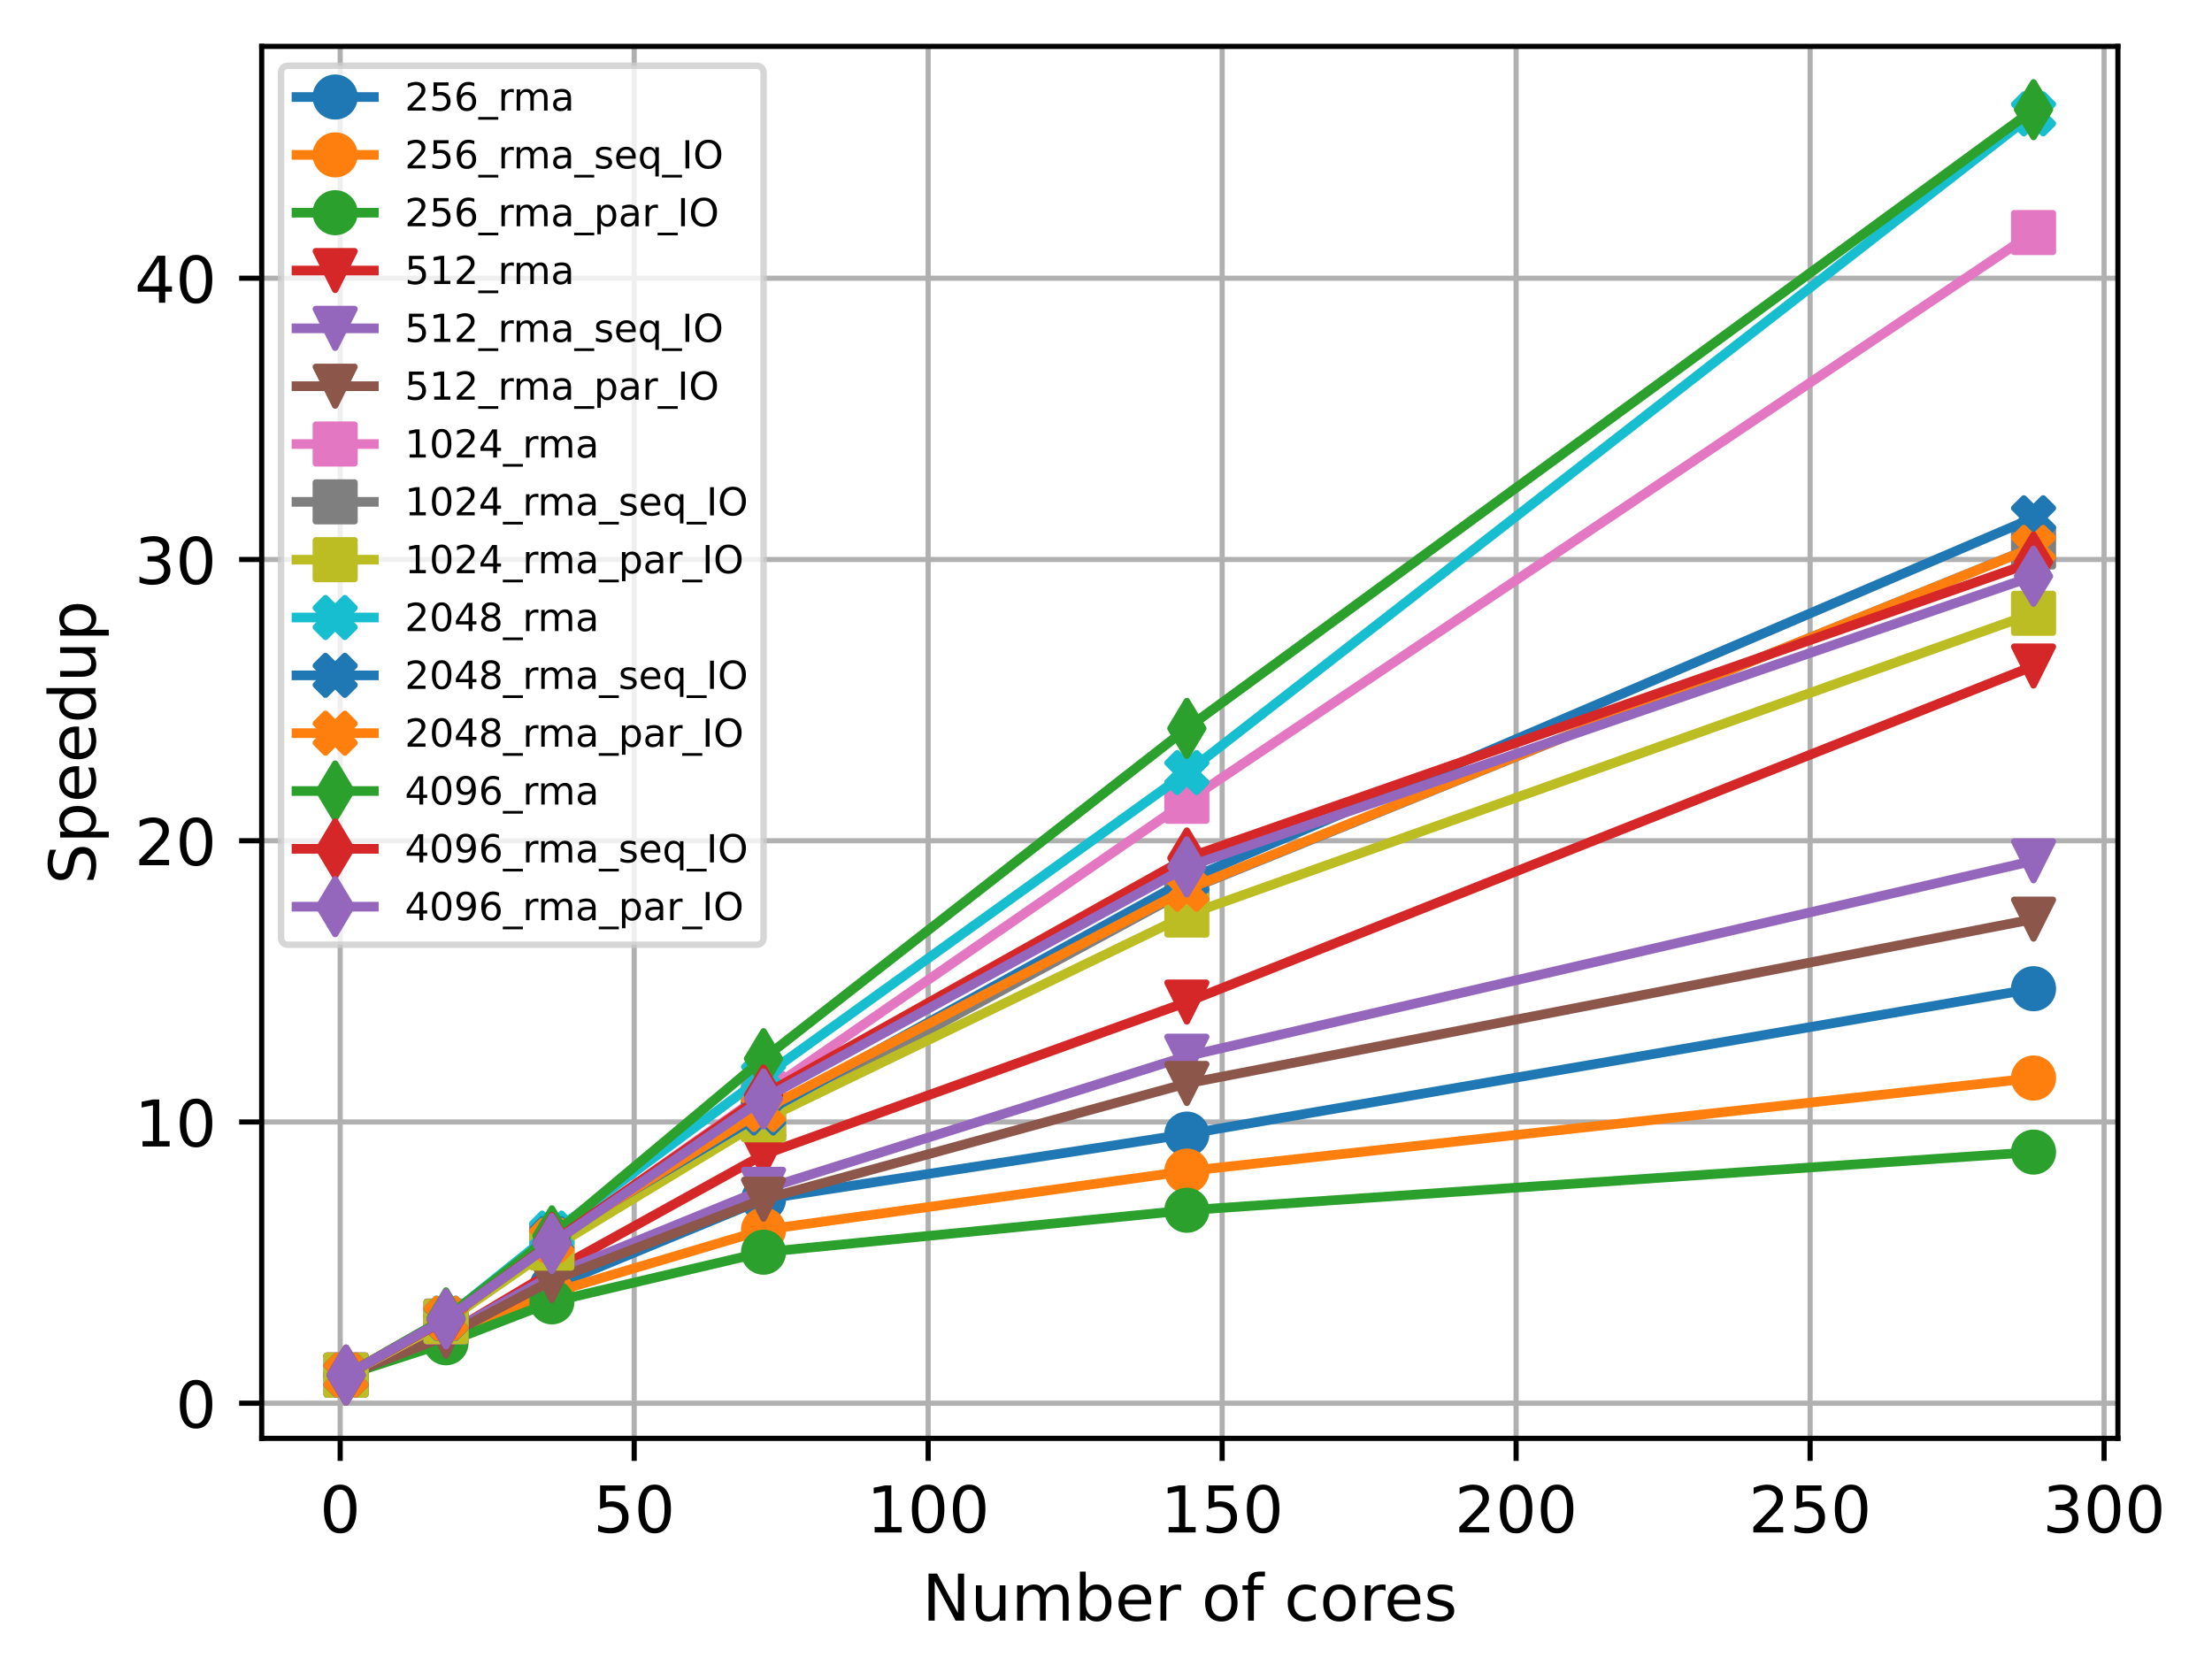<?xml version="1.0" encoding="utf-8" standalone="no"?>
<!DOCTYPE svg PUBLIC "-//W3C//DTD SVG 1.1//EN"
  "http://www.w3.org/Graphics/SVG/1.1/DTD/svg11.dtd">
<!-- Created with matplotlib (https://matplotlib.org/) -->
<svg height="260.756pt" version="1.1" viewBox="0 0 343.203 260.756" width="343.203pt" xmlns="http://www.w3.org/2000/svg" xmlns:xlink="http://www.w3.org/1999/xlink">
 <defs>
  <style type="text/css">
*{stroke-linecap:butt;stroke-linejoin:round;}
  </style>
 </defs>
 <g id="figure_1">
  <g id="patch_1">
   <path d="M 0 260.756 
L 343.203 260.756 
L 343.203 0 
L 0 0 
z
" style="fill:#ffffff;"/>
  </g>
  <g id="axes_1">
   <g id="patch_2">
    <path d="M 40.603 223.2 
L 328.603 223.2 
L 328.603 7.2 
L 40.603 7.2 
z
" style="fill:#ffffff;"/>
   </g>
   <g id="matplotlib.axis_1">
    <g id="xtick_1">
     <g id="line2d_1">
      <path clip-path="url(#pedeac652e5)" d="M 52.782 223.2 
L 52.782 7.2 
" style="fill:none;stroke:#b0b0b0;stroke-linecap:square;stroke-width:0.8;"/>
     </g>
     <g id="line2d_2">
      <defs>
       <path d="M 0 0 
L 0 3.5 
" id="m4b126f5158" style="stroke:#000000;stroke-width:0.8;"/>
      </defs>
      <g>
       <use style="stroke:#000000;stroke-width:0.8;" x="52.782" xlink:href="#m4b126f5158" y="223.2"/>
      </g>
     </g>
     <g id="text_1">
      <!-- 0 -->
      <defs>
       <path d="M 31.781 66.406 
Q 24.172 66.406 20.328 58.906 
Q 16.5 51.422 16.5 36.375 
Q 16.5 21.391 20.328 13.891 
Q 24.172 6.391 31.781 6.391 
Q 39.453 6.391 43.281 13.891 
Q 47.125 21.391 47.125 36.375 
Q 47.125 51.422 43.281 58.906 
Q 39.453 66.406 31.781 66.406 
z
M 31.781 74.219 
Q 44.047 74.219 50.516 64.516 
Q 56.984 54.828 56.984 36.375 
Q 56.984 17.969 50.516 8.266 
Q 44.047 -1.422 31.781 -1.422 
Q 19.531 -1.422 13.062 8.266 
Q 6.594 17.969 6.594 36.375 
Q 6.594 54.828 13.062 64.516 
Q 19.531 74.219 31.781 74.219 
z
" id="DejaVuSans-48"/>
      </defs>
      <g transform="translate(49.601 237.798)scale(0.1 -0.1)">
       <use xlink:href="#DejaVuSans-48"/>
      </g>
     </g>
    </g>
    <g id="xtick_2">
     <g id="line2d_3">
      <path clip-path="url(#pedeac652e5)" d="M 98.395 223.2 
L 98.395 7.2 
" style="fill:none;stroke:#b0b0b0;stroke-linecap:square;stroke-width:0.8;"/>
     </g>
     <g id="line2d_4">
      <g>
       <use style="stroke:#000000;stroke-width:0.8;" x="98.395" xlink:href="#m4b126f5158" y="223.2"/>
      </g>
     </g>
     <g id="text_2">
      <!-- 50 -->
      <defs>
       <path d="M 10.797 72.906 
L 49.516 72.906 
L 49.516 64.594 
L 19.828 64.594 
L 19.828 46.734 
Q 21.969 47.469 24.109 47.828 
Q 26.266 48.188 28.422 48.188 
Q 40.625 48.188 47.75 41.5 
Q 54.891 34.812 54.891 23.391 
Q 54.891 11.625 47.562 5.094 
Q 40.234 -1.422 26.906 -1.422 
Q 22.312 -1.422 17.547 -0.641 
Q 12.797 0.141 7.719 1.703 
L 7.719 11.625 
Q 12.109 9.234 16.797 8.062 
Q 21.484 6.891 26.703 6.891 
Q 35.156 6.891 40.078 11.328 
Q 45.016 15.766 45.016 23.391 
Q 45.016 31 40.078 35.438 
Q 35.156 39.891 26.703 39.891 
Q 22.75 39.891 18.812 39.016 
Q 14.891 38.141 10.797 36.281 
z
" id="DejaVuSans-53"/>
      </defs>
      <g transform="translate(92.032 237.798)scale(0.1 -0.1)">
       <use xlink:href="#DejaVuSans-53"/>
       <use x="63.623" xlink:href="#DejaVuSans-48"/>
      </g>
     </g>
    </g>
    <g id="xtick_3">
     <g id="line2d_5">
      <path clip-path="url(#pedeac652e5)" d="M 144.008 223.2 
L 144.008 7.2 
" style="fill:none;stroke:#b0b0b0;stroke-linecap:square;stroke-width:0.8;"/>
     </g>
     <g id="line2d_6">
      <g>
       <use style="stroke:#000000;stroke-width:0.8;" x="144.008" xlink:href="#m4b126f5158" y="223.2"/>
      </g>
     </g>
     <g id="text_3">
      <!-- 100 -->
      <defs>
       <path d="M 12.406 8.297 
L 28.516 8.297 
L 28.516 63.922 
L 10.984 60.406 
L 10.984 69.391 
L 28.422 72.906 
L 38.281 72.906 
L 38.281 8.297 
L 54.391 8.297 
L 54.391 0 
L 12.406 0 
z
" id="DejaVuSans-49"/>
      </defs>
      <g transform="translate(134.464 237.798)scale(0.1 -0.1)">
       <use xlink:href="#DejaVuSans-49"/>
       <use x="63.623" xlink:href="#DejaVuSans-48"/>
       <use x="127.246" xlink:href="#DejaVuSans-48"/>
      </g>
     </g>
    </g>
    <g id="xtick_4">
     <g id="line2d_7">
      <path clip-path="url(#pedeac652e5)" d="M 189.621 223.2 
L 189.621 7.2 
" style="fill:none;stroke:#b0b0b0;stroke-linecap:square;stroke-width:0.8;"/>
     </g>
     <g id="line2d_8">
      <g>
       <use style="stroke:#000000;stroke-width:0.8;" x="189.621" xlink:href="#m4b126f5158" y="223.2"/>
      </g>
     </g>
     <g id="text_4">
      <!-- 150 -->
      <g transform="translate(180.077 237.798)scale(0.1 -0.1)">
       <use xlink:href="#DejaVuSans-49"/>
       <use x="63.623" xlink:href="#DejaVuSans-53"/>
       <use x="127.246" xlink:href="#DejaVuSans-48"/>
      </g>
     </g>
    </g>
    <g id="xtick_5">
     <g id="line2d_9">
      <path clip-path="url(#pedeac652e5)" d="M 235.233 223.2 
L 235.233 7.2 
" style="fill:none;stroke:#b0b0b0;stroke-linecap:square;stroke-width:0.8;"/>
     </g>
     <g id="line2d_10">
      <g>
       <use style="stroke:#000000;stroke-width:0.8;" x="235.233" xlink:href="#m4b126f5158" y="223.2"/>
      </g>
     </g>
     <g id="text_5">
      <!-- 200 -->
      <defs>
       <path d="M 19.188 8.297 
L 53.609 8.297 
L 53.609 0 
L 7.328 0 
L 7.328 8.297 
Q 12.938 14.109 22.625 23.891 
Q 32.328 33.688 34.812 36.531 
Q 39.547 41.844 41.422 45.531 
Q 43.312 49.219 43.312 52.781 
Q 43.312 58.594 39.234 62.25 
Q 35.156 65.922 28.609 65.922 
Q 23.969 65.922 18.812 64.312 
Q 13.672 62.703 7.812 59.422 
L 7.812 69.391 
Q 13.766 71.781 18.938 73 
Q 24.125 74.219 28.422 74.219 
Q 39.75 74.219 46.484 68.547 
Q 53.219 62.891 53.219 53.422 
Q 53.219 48.922 51.531 44.891 
Q 49.859 40.875 45.406 35.406 
Q 44.188 33.984 37.641 27.219 
Q 31.109 20.453 19.188 8.297 
z
" id="DejaVuSans-50"/>
      </defs>
      <g transform="translate(225.69 237.798)scale(0.1 -0.1)">
       <use xlink:href="#DejaVuSans-50"/>
       <use x="63.623" xlink:href="#DejaVuSans-48"/>
       <use x="127.246" xlink:href="#DejaVuSans-48"/>
      </g>
     </g>
    </g>
    <g id="xtick_6">
     <g id="line2d_11">
      <path clip-path="url(#pedeac652e5)" d="M 280.846 223.2 
L 280.846 7.2 
" style="fill:none;stroke:#b0b0b0;stroke-linecap:square;stroke-width:0.8;"/>
     </g>
     <g id="line2d_12">
      <g>
       <use style="stroke:#000000;stroke-width:0.8;" x="280.846" xlink:href="#m4b126f5158" y="223.2"/>
      </g>
     </g>
     <g id="text_6">
      <!-- 250 -->
      <g transform="translate(271.303 237.798)scale(0.1 -0.1)">
       <use xlink:href="#DejaVuSans-50"/>
       <use x="63.623" xlink:href="#DejaVuSans-53"/>
       <use x="127.246" xlink:href="#DejaVuSans-48"/>
      </g>
     </g>
    </g>
    <g id="xtick_7">
     <g id="line2d_13">
      <path clip-path="url(#pedeac652e5)" d="M 326.459 223.2 
L 326.459 7.2 
" style="fill:none;stroke:#b0b0b0;stroke-linecap:square;stroke-width:0.8;"/>
     </g>
     <g id="line2d_14">
      <g>
       <use style="stroke:#000000;stroke-width:0.8;" x="326.459" xlink:href="#m4b126f5158" y="223.2"/>
      </g>
     </g>
     <g id="text_7">
      <!-- 300 -->
      <defs>
       <path d="M 40.578 39.312 
Q 47.656 37.797 51.625 33 
Q 55.609 28.219 55.609 21.188 
Q 55.609 10.406 48.188 4.484 
Q 40.766 -1.422 27.094 -1.422 
Q 22.516 -1.422 17.656 -0.516 
Q 12.797 0.391 7.625 2.203 
L 7.625 11.719 
Q 11.719 9.328 16.594 8.109 
Q 21.484 6.891 26.812 6.891 
Q 36.078 6.891 40.938 10.547 
Q 45.797 14.203 45.797 21.188 
Q 45.797 27.641 41.281 31.266 
Q 36.766 34.906 28.719 34.906 
L 20.219 34.906 
L 20.219 43.016 
L 29.109 43.016 
Q 36.375 43.016 40.234 45.922 
Q 44.094 48.828 44.094 54.297 
Q 44.094 59.906 40.109 62.906 
Q 36.141 65.922 28.719 65.922 
Q 24.656 65.922 20.016 65.031 
Q 15.375 64.156 9.812 62.312 
L 9.812 71.094 
Q 15.438 72.656 20.344 73.438 
Q 25.25 74.219 29.594 74.219 
Q 40.828 74.219 47.359 69.109 
Q 53.906 64.016 53.906 55.328 
Q 53.906 49.266 50.438 45.094 
Q 46.969 40.922 40.578 39.312 
z
" id="DejaVuSans-51"/>
      </defs>
      <g transform="translate(316.916 237.798)scale(0.1 -0.1)">
       <use xlink:href="#DejaVuSans-51"/>
       <use x="63.623" xlink:href="#DejaVuSans-48"/>
       <use x="127.246" xlink:href="#DejaVuSans-48"/>
      </g>
     </g>
    </g>
    <g id="text_8">
     <!-- Number of cores -->
     <defs>
      <path d="M 9.812 72.906 
L 23.094 72.906 
L 55.422 11.922 
L 55.422 72.906 
L 64.984 72.906 
L 64.984 0 
L 51.703 0 
L 19.391 60.984 
L 19.391 0 
L 9.812 0 
z
" id="DejaVuSans-78"/>
      <path d="M 8.5 21.578 
L 8.5 54.688 
L 17.484 54.688 
L 17.484 21.922 
Q 17.484 14.156 20.5 10.266 
Q 23.531 6.391 29.594 6.391 
Q 36.859 6.391 41.078 11.031 
Q 45.312 15.672 45.312 23.688 
L 45.312 54.688 
L 54.297 54.688 
L 54.297 0 
L 45.312 0 
L 45.312 8.406 
Q 42.047 3.422 37.719 1 
Q 33.406 -1.422 27.688 -1.422 
Q 18.266 -1.422 13.375 4.438 
Q 8.5 10.297 8.5 21.578 
z
M 31.109 56 
z
" id="DejaVuSans-117"/>
      <path d="M 52 44.188 
Q 55.375 50.25 60.062 53.125 
Q 64.75 56 71.094 56 
Q 79.641 56 84.281 50.016 
Q 88.922 44.047 88.922 33.016 
L 88.922 0 
L 79.891 0 
L 79.891 32.719 
Q 79.891 40.578 77.094 44.375 
Q 74.312 48.188 68.609 48.188 
Q 61.625 48.188 57.562 43.547 
Q 53.516 38.922 53.516 30.906 
L 53.516 0 
L 44.484 0 
L 44.484 32.719 
Q 44.484 40.625 41.703 44.406 
Q 38.922 48.188 33.109 48.188 
Q 26.219 48.188 22.156 43.531 
Q 18.109 38.875 18.109 30.906 
L 18.109 0 
L 9.078 0 
L 9.078 54.688 
L 18.109 54.688 
L 18.109 46.188 
Q 21.188 51.219 25.484 53.609 
Q 29.781 56 35.688 56 
Q 41.656 56 45.828 52.969 
Q 50 49.953 52 44.188 
z
" id="DejaVuSans-109"/>
      <path d="M 48.688 27.297 
Q 48.688 37.203 44.609 42.844 
Q 40.531 48.484 33.406 48.484 
Q 26.266 48.484 22.188 42.844 
Q 18.109 37.203 18.109 27.297 
Q 18.109 17.391 22.188 11.75 
Q 26.266 6.109 33.406 6.109 
Q 40.531 6.109 44.609 11.75 
Q 48.688 17.391 48.688 27.297 
z
M 18.109 46.391 
Q 20.953 51.266 25.266 53.625 
Q 29.594 56 35.594 56 
Q 45.562 56 51.781 48.094 
Q 58.016 40.188 58.016 27.297 
Q 58.016 14.406 51.781 6.484 
Q 45.562 -1.422 35.594 -1.422 
Q 29.594 -1.422 25.266 0.953 
Q 20.953 3.328 18.109 8.203 
L 18.109 0 
L 9.078 0 
L 9.078 75.984 
L 18.109 75.984 
z
" id="DejaVuSans-98"/>
      <path d="M 56.203 29.594 
L 56.203 25.203 
L 14.891 25.203 
Q 15.484 15.922 20.484 11.062 
Q 25.484 6.203 34.422 6.203 
Q 39.594 6.203 44.453 7.469 
Q 49.312 8.734 54.109 11.281 
L 54.109 2.781 
Q 49.266 0.734 44.188 -0.344 
Q 39.109 -1.422 33.891 -1.422 
Q 20.797 -1.422 13.156 6.188 
Q 5.516 13.812 5.516 26.812 
Q 5.516 40.234 12.766 48.109 
Q 20.016 56 32.328 56 
Q 43.359 56 49.781 48.891 
Q 56.203 41.797 56.203 29.594 
z
M 47.219 32.234 
Q 47.125 39.594 43.094 43.984 
Q 39.062 48.391 32.422 48.391 
Q 24.906 48.391 20.391 44.141 
Q 15.875 39.891 15.188 32.172 
z
" id="DejaVuSans-101"/>
      <path d="M 41.109 46.297 
Q 39.594 47.172 37.812 47.578 
Q 36.031 48 33.891 48 
Q 26.266 48 22.188 43.047 
Q 18.109 38.094 18.109 28.812 
L 18.109 0 
L 9.078 0 
L 9.078 54.688 
L 18.109 54.688 
L 18.109 46.188 
Q 20.953 51.172 25.484 53.578 
Q 30.031 56 36.531 56 
Q 37.453 56 38.578 55.875 
Q 39.703 55.766 41.062 55.516 
z
" id="DejaVuSans-114"/>
      <path id="DejaVuSans-32"/>
      <path d="M 30.609 48.391 
Q 23.391 48.391 19.188 42.75 
Q 14.984 37.109 14.984 27.297 
Q 14.984 17.484 19.156 11.844 
Q 23.344 6.203 30.609 6.203 
Q 37.797 6.203 41.984 11.859 
Q 46.188 17.531 46.188 27.297 
Q 46.188 37.016 41.984 42.703 
Q 37.797 48.391 30.609 48.391 
z
M 30.609 56 
Q 42.328 56 49.016 48.375 
Q 55.719 40.766 55.719 27.297 
Q 55.719 13.875 49.016 6.219 
Q 42.328 -1.422 30.609 -1.422 
Q 18.844 -1.422 12.172 6.219 
Q 5.516 13.875 5.516 27.297 
Q 5.516 40.766 12.172 48.375 
Q 18.844 56 30.609 56 
z
" id="DejaVuSans-111"/>
      <path d="M 37.109 75.984 
L 37.109 68.5 
L 28.516 68.5 
Q 23.688 68.5 21.797 66.547 
Q 19.922 64.594 19.922 59.516 
L 19.922 54.688 
L 34.719 54.688 
L 34.719 47.703 
L 19.922 47.703 
L 19.922 0 
L 10.891 0 
L 10.891 47.703 
L 2.297 47.703 
L 2.297 54.688 
L 10.891 54.688 
L 10.891 58.5 
Q 10.891 67.625 15.141 71.797 
Q 19.391 75.984 28.609 75.984 
z
" id="DejaVuSans-102"/>
      <path d="M 48.781 52.594 
L 48.781 44.188 
Q 44.969 46.297 41.141 47.344 
Q 37.312 48.391 33.406 48.391 
Q 24.656 48.391 19.812 42.844 
Q 14.984 37.312 14.984 27.297 
Q 14.984 17.281 19.812 11.734 
Q 24.656 6.203 33.406 6.203 
Q 37.312 6.203 41.141 7.25 
Q 44.969 8.297 48.781 10.406 
L 48.781 2.094 
Q 45.016 0.344 40.984 -0.531 
Q 36.969 -1.422 32.422 -1.422 
Q 20.062 -1.422 12.781 6.344 
Q 5.516 14.109 5.516 27.297 
Q 5.516 40.672 12.859 48.328 
Q 20.219 56 33.016 56 
Q 37.156 56 41.109 55.141 
Q 45.062 54.297 48.781 52.594 
z
" id="DejaVuSans-99"/>
      <path d="M 44.281 53.078 
L 44.281 44.578 
Q 40.484 46.531 36.375 47.5 
Q 32.281 48.484 27.875 48.484 
Q 21.188 48.484 17.844 46.438 
Q 14.5 44.391 14.5 40.281 
Q 14.5 37.156 16.891 35.375 
Q 19.281 33.594 26.516 31.984 
L 29.594 31.297 
Q 39.156 29.25 43.188 25.516 
Q 47.219 21.781 47.219 15.094 
Q 47.219 7.469 41.188 3.016 
Q 35.156 -1.422 24.609 -1.422 
Q 20.219 -1.422 15.453 -0.562 
Q 10.688 0.297 5.422 2 
L 5.422 11.281 
Q 10.406 8.688 15.234 7.391 
Q 20.062 6.109 24.812 6.109 
Q 31.156 6.109 34.562 8.281 
Q 37.984 10.453 37.984 14.406 
Q 37.984 18.062 35.516 20.016 
Q 33.062 21.969 24.703 23.781 
L 21.578 24.516 
Q 13.234 26.266 9.516 29.906 
Q 5.812 33.547 5.812 39.891 
Q 5.812 47.609 11.281 51.797 
Q 16.75 56 26.812 56 
Q 31.781 56 36.172 55.266 
Q 40.578 54.547 44.281 53.078 
z
" id="DejaVuSans-115"/>
     </defs>
     <g transform="translate(143.087 251.477)scale(0.1 -0.1)">
      <use xlink:href="#DejaVuSans-78"/>
      <use x="74.805" xlink:href="#DejaVuSans-117"/>
      <use x="138.184" xlink:href="#DejaVuSans-109"/>
      <use x="235.596" xlink:href="#DejaVuSans-98"/>
      <use x="299.072" xlink:href="#DejaVuSans-101"/>
      <use x="360.596" xlink:href="#DejaVuSans-114"/>
      <use x="401.709" xlink:href="#DejaVuSans-32"/>
      <use x="433.496" xlink:href="#DejaVuSans-111"/>
      <use x="494.678" xlink:href="#DejaVuSans-102"/>
      <use x="529.883" xlink:href="#DejaVuSans-32"/>
      <use x="561.67" xlink:href="#DejaVuSans-99"/>
      <use x="616.65" xlink:href="#DejaVuSans-111"/>
      <use x="677.832" xlink:href="#DejaVuSans-114"/>
      <use x="716.695" xlink:href="#DejaVuSans-101"/>
      <use x="778.219" xlink:href="#DejaVuSans-115"/>
     </g>
    </g>
   </g>
   <g id="matplotlib.axis_2">
    <g id="ytick_1">
     <g id="line2d_15">
      <path clip-path="url(#pedeac652e5)" d="M 40.603 217.746 
L 328.603 217.746 
" style="fill:none;stroke:#b0b0b0;stroke-linecap:square;stroke-width:0.8;"/>
     </g>
     <g id="line2d_16">
      <defs>
       <path d="M 0 0 
L -3.5 0 
" id="m202fd7d290" style="stroke:#000000;stroke-width:0.8;"/>
      </defs>
      <g>
       <use style="stroke:#000000;stroke-width:0.8;" x="40.603" xlink:href="#m202fd7d290" y="217.746"/>
      </g>
     </g>
     <g id="text_9">
      <!-- 0 -->
      <g transform="translate(27.241 221.545)scale(0.1 -0.1)">
       <use xlink:href="#DejaVuSans-48"/>
      </g>
     </g>
    </g>
    <g id="ytick_2">
     <g id="line2d_17">
      <path clip-path="url(#pedeac652e5)" d="M 40.603 174.104 
L 328.603 174.104 
" style="fill:none;stroke:#b0b0b0;stroke-linecap:square;stroke-width:0.8;"/>
     </g>
     <g id="line2d_18">
      <g>
       <use style="stroke:#000000;stroke-width:0.8;" x="40.603" xlink:href="#m202fd7d290" y="174.104"/>
      </g>
     </g>
     <g id="text_10">
      <!-- 10 -->
      <g transform="translate(20.878 177.903)scale(0.1 -0.1)">
       <use xlink:href="#DejaVuSans-49"/>
       <use x="63.623" xlink:href="#DejaVuSans-48"/>
      </g>
     </g>
    </g>
    <g id="ytick_3">
     <g id="line2d_19">
      <path clip-path="url(#pedeac652e5)" d="M 40.603 130.461 
L 328.603 130.461 
" style="fill:none;stroke:#b0b0b0;stroke-linecap:square;stroke-width:0.8;"/>
     </g>
     <g id="line2d_20">
      <g>
       <use style="stroke:#000000;stroke-width:0.8;" x="40.603" xlink:href="#m202fd7d290" y="130.461"/>
      </g>
     </g>
     <g id="text_11">
      <!-- 20 -->
      <g transform="translate(20.878 134.261)scale(0.1 -0.1)">
       <use xlink:href="#DejaVuSans-50"/>
       <use x="63.623" xlink:href="#DejaVuSans-48"/>
      </g>
     </g>
    </g>
    <g id="ytick_4">
     <g id="line2d_21">
      <path clip-path="url(#pedeac652e5)" d="M 40.603 86.819 
L 328.603 86.819 
" style="fill:none;stroke:#b0b0b0;stroke-linecap:square;stroke-width:0.8;"/>
     </g>
     <g id="line2d_22">
      <g>
       <use style="stroke:#000000;stroke-width:0.8;" x="40.603" xlink:href="#m202fd7d290" y="86.819"/>
      </g>
     </g>
     <g id="text_12">
      <!-- 30 -->
      <g transform="translate(20.878 90.618)scale(0.1 -0.1)">
       <use xlink:href="#DejaVuSans-51"/>
       <use x="63.623" xlink:href="#DejaVuSans-48"/>
      </g>
     </g>
    </g>
    <g id="ytick_5">
     <g id="line2d_23">
      <path clip-path="url(#pedeac652e5)" d="M 40.603 43.177 
L 328.603 43.177 
" style="fill:none;stroke:#b0b0b0;stroke-linecap:square;stroke-width:0.8;"/>
     </g>
     <g id="line2d_24">
      <g>
       <use style="stroke:#000000;stroke-width:0.8;" x="40.603" xlink:href="#m202fd7d290" y="43.177"/>
      </g>
     </g>
     <g id="text_13">
      <!-- 40 -->
      <defs>
       <path d="M 37.797 64.312 
L 12.891 25.391 
L 37.797 25.391 
z
M 35.203 72.906 
L 47.609 72.906 
L 47.609 25.391 
L 58.016 25.391 
L 58.016 17.188 
L 47.609 17.188 
L 47.609 0 
L 37.797 0 
L 37.797 17.188 
L 4.891 17.188 
L 4.891 26.703 
z
" id="DejaVuSans-52"/>
      </defs>
      <g transform="translate(20.878 46.976)scale(0.1 -0.1)">
       <use xlink:href="#DejaVuSans-52"/>
       <use x="63.623" xlink:href="#DejaVuSans-48"/>
      </g>
     </g>
    </g>
    <g id="text_14">
     <!-- Speedup -->
     <defs>
      <path d="M 53.516 70.516 
L 53.516 60.891 
Q 47.906 63.578 42.922 64.891 
Q 37.938 66.219 33.297 66.219 
Q 25.25 66.219 20.875 63.094 
Q 16.5 59.969 16.5 54.203 
Q 16.5 49.359 19.406 46.891 
Q 22.312 44.438 30.422 42.922 
L 36.375 41.703 
Q 47.406 39.594 52.656 34.297 
Q 57.906 29 57.906 20.125 
Q 57.906 9.516 50.797 4.047 
Q 43.703 -1.422 29.984 -1.422 
Q 24.812 -1.422 18.969 -0.25 
Q 13.141 0.922 6.891 3.219 
L 6.891 13.375 
Q 12.891 10.016 18.656 8.297 
Q 24.422 6.594 29.984 6.594 
Q 38.422 6.594 43.016 9.906 
Q 47.609 13.234 47.609 19.391 
Q 47.609 24.75 44.312 27.781 
Q 41.016 30.812 33.5 32.328 
L 27.484 33.5 
Q 16.453 35.688 11.516 40.375 
Q 6.594 45.062 6.594 53.422 
Q 6.594 63.094 13.406 68.656 
Q 20.219 74.219 32.172 74.219 
Q 37.312 74.219 42.625 73.281 
Q 47.953 72.359 53.516 70.516 
z
" id="DejaVuSans-83"/>
      <path d="M 18.109 8.203 
L 18.109 -20.797 
L 9.078 -20.797 
L 9.078 54.688 
L 18.109 54.688 
L 18.109 46.391 
Q 20.953 51.266 25.266 53.625 
Q 29.594 56 35.594 56 
Q 45.562 56 51.781 48.094 
Q 58.016 40.188 58.016 27.297 
Q 58.016 14.406 51.781 6.484 
Q 45.562 -1.422 35.594 -1.422 
Q 29.594 -1.422 25.266 0.953 
Q 20.953 3.328 18.109 8.203 
z
M 48.688 27.297 
Q 48.688 37.203 44.609 42.844 
Q 40.531 48.484 33.406 48.484 
Q 26.266 48.484 22.188 42.844 
Q 18.109 37.203 18.109 27.297 
Q 18.109 17.391 22.188 11.75 
Q 26.266 6.109 33.406 6.109 
Q 40.531 6.109 44.609 11.75 
Q 48.688 17.391 48.688 27.297 
z
" id="DejaVuSans-112"/>
      <path d="M 45.406 46.391 
L 45.406 75.984 
L 54.391 75.984 
L 54.391 0 
L 45.406 0 
L 45.406 8.203 
Q 42.578 3.328 38.25 0.953 
Q 33.938 -1.422 27.875 -1.422 
Q 17.969 -1.422 11.734 6.484 
Q 5.516 14.406 5.516 27.297 
Q 5.516 40.188 11.734 48.094 
Q 17.969 56 27.875 56 
Q 33.938 56 38.25 53.625 
Q 42.578 51.266 45.406 46.391 
z
M 14.797 27.297 
Q 14.797 17.391 18.875 11.75 
Q 22.953 6.109 30.078 6.109 
Q 37.203 6.109 41.297 11.75 
Q 45.406 17.391 45.406 27.297 
Q 45.406 37.203 41.297 42.844 
Q 37.203 48.484 30.078 48.484 
Q 22.953 48.484 18.875 42.844 
Q 14.797 37.203 14.797 27.297 
z
" id="DejaVuSans-100"/>
     </defs>
     <g transform="translate(14.798 137.219)rotate(-90)scale(0.1 -0.1)">
      <use xlink:href="#DejaVuSans-83"/>
      <use x="63.477" xlink:href="#DejaVuSans-112"/>
      <use x="126.953" xlink:href="#DejaVuSans-101"/>
      <use x="188.477" xlink:href="#DejaVuSans-101"/>
      <use x="250" xlink:href="#DejaVuSans-100"/>
      <use x="313.477" xlink:href="#DejaVuSans-117"/>
      <use x="376.855" xlink:href="#DejaVuSans-112"/>
     </g>
    </g>
   </g>
   <g id="line2d_25">
    <path clip-path="url(#pedeac652e5)" d="M 53.694 213.382 
L 69.202 207.635 
L 85.623 199.648 
L 118.464 186.096 
L 184.147 175.987 
L 315.512 153.425 
" style="fill:none;stroke:#1f77b4;stroke-linecap:square;stroke-width:1.5;"/>
    <defs>
     <path d="M 0 3 
C 0.796 3 1.559 2.684 2.121 2.121 
C 2.684 1.559 3 0.796 3 0 
C 3 -0.796 2.684 -1.559 2.121 -2.121 
C 1.559 -2.684 0.796 -3 0 -3 
C -0.796 -3 -1.559 -2.684 -2.121 -2.121 
C -2.684 -1.559 -3 -0.796 -3 0 
C -3 0.796 -2.684 1.559 -2.121 2.121 
C -1.559 2.684 -0.796 3 0 3 
z
" id="m9671d35e7a" style="stroke:#1f77b4;"/>
    </defs>
    <g clip-path="url(#pedeac652e5)">
     <use style="fill:#1f77b4;stroke:#1f77b4;" x="53.694" xlink:href="#m9671d35e7a" y="213.382"/>
     <use style="fill:#1f77b4;stroke:#1f77b4;" x="69.202" xlink:href="#m9671d35e7a" y="207.635"/>
     <use style="fill:#1f77b4;stroke:#1f77b4;" x="85.623" xlink:href="#m9671d35e7a" y="199.648"/>
     <use style="fill:#1f77b4;stroke:#1f77b4;" x="118.464" xlink:href="#m9671d35e7a" y="186.096"/>
     <use style="fill:#1f77b4;stroke:#1f77b4;" x="184.147" xlink:href="#m9671d35e7a" y="175.987"/>
     <use style="fill:#1f77b4;stroke:#1f77b4;" x="315.512" xlink:href="#m9671d35e7a" y="153.425"/>
    </g>
   </g>
   <g id="line2d_26">
    <path clip-path="url(#pedeac652e5)" d="M 53.694 213.382 
L 69.202 207.838 
L 85.623 200.597 
L 118.464 190.847 
L 184.147 181.727 
L 315.512 167.286 
" style="fill:none;stroke:#ff7f0e;stroke-linecap:square;stroke-width:1.5;"/>
    <defs>
     <path d="M 0 3 
C 0.796 3 1.559 2.684 2.121 2.121 
C 2.684 1.559 3 0.796 3 0 
C 3 -0.796 2.684 -1.559 2.121 -2.121 
C 1.559 -2.684 0.796 -3 0 -3 
C -0.796 -3 -1.559 -2.684 -2.121 -2.121 
C -2.684 -1.559 -3 -0.796 -3 0 
C -3 0.796 -2.684 1.559 -2.121 2.121 
C -1.559 2.684 -0.796 3 0 3 
z
" id="m33960c17b5" style="stroke:#ff7f0e;"/>
    </defs>
    <g clip-path="url(#pedeac652e5)">
     <use style="fill:#ff7f0e;stroke:#ff7f0e;" x="53.694" xlink:href="#m33960c17b5" y="213.382"/>
     <use style="fill:#ff7f0e;stroke:#ff7f0e;" x="69.202" xlink:href="#m33960c17b5" y="207.838"/>
     <use style="fill:#ff7f0e;stroke:#ff7f0e;" x="85.623" xlink:href="#m33960c17b5" y="200.597"/>
     <use style="fill:#ff7f0e;stroke:#ff7f0e;" x="118.464" xlink:href="#m33960c17b5" y="190.847"/>
     <use style="fill:#ff7f0e;stroke:#ff7f0e;" x="184.147" xlink:href="#m33960c17b5" y="181.727"/>
     <use style="fill:#ff7f0e;stroke:#ff7f0e;" x="315.512" xlink:href="#m33960c17b5" y="167.286"/>
    </g>
   </g>
   <g id="line2d_27">
    <path clip-path="url(#pedeac652e5)" d="M 53.694 213.382 
L 69.202 208.364 
L 85.623 202.017 
L 118.464 194.311 
L 184.147 187.806 
L 315.512 178.779 
" style="fill:none;stroke:#2ca02c;stroke-linecap:square;stroke-width:1.5;"/>
    <defs>
     <path d="M 0 3 
C 0.796 3 1.559 2.684 2.121 2.121 
C 2.684 1.559 3 0.796 3 0 
C 3 -0.796 2.684 -1.559 2.121 -2.121 
C 1.559 -2.684 0.796 -3 0 -3 
C -0.796 -3 -1.559 -2.684 -2.121 -2.121 
C -2.684 -1.559 -3 -0.796 -3 0 
C -3 0.796 -2.684 1.559 -2.121 2.121 
C -1.559 2.684 -0.796 3 0 3 
z
" id="m5e81976bd0" style="stroke:#2ca02c;"/>
    </defs>
    <g clip-path="url(#pedeac652e5)">
     <use style="fill:#2ca02c;stroke:#2ca02c;" x="53.694" xlink:href="#m5e81976bd0" y="213.382"/>
     <use style="fill:#2ca02c;stroke:#2ca02c;" x="69.202" xlink:href="#m5e81976bd0" y="208.364"/>
     <use style="fill:#2ca02c;stroke:#2ca02c;" x="85.623" xlink:href="#m5e81976bd0" y="202.017"/>
     <use style="fill:#2ca02c;stroke:#2ca02c;" x="118.464" xlink:href="#m5e81976bd0" y="194.311"/>
     <use style="fill:#2ca02c;stroke:#2ca02c;" x="184.147" xlink:href="#m5e81976bd0" y="187.806"/>
     <use style="fill:#2ca02c;stroke:#2ca02c;" x="315.512" xlink:href="#m5e81976bd0" y="178.779"/>
    </g>
   </g>
   <g id="line2d_28">
    <path clip-path="url(#pedeac652e5)" d="M 53.694 213.382 
L 69.202 207.168 
L 85.623 197.355 
L 118.464 179.177 
L 184.147 155.497 
L 315.512 103.353 
" style="fill:none;stroke:#d62728;stroke-linecap:square;stroke-width:1.5;"/>
    <defs>
     <path d="M -0 3 
L 3 -3 
L -3 -3 
z
" id="m34f1feb6c5" style="stroke:#d62728;stroke-linejoin:miter;"/>
    </defs>
    <g clip-path="url(#pedeac652e5)">
     <use style="fill:#d62728;stroke:#d62728;stroke-linejoin:miter;" x="53.694" xlink:href="#m34f1feb6c5" y="213.382"/>
     <use style="fill:#d62728;stroke:#d62728;stroke-linejoin:miter;" x="69.202" xlink:href="#m34f1feb6c5" y="207.168"/>
     <use style="fill:#d62728;stroke:#d62728;stroke-linejoin:miter;" x="85.623" xlink:href="#m34f1feb6c5" y="197.355"/>
     <use style="fill:#d62728;stroke:#d62728;stroke-linejoin:miter;" x="118.464" xlink:href="#m34f1feb6c5" y="179.177"/>
     <use style="fill:#d62728;stroke:#d62728;stroke-linejoin:miter;" x="184.147" xlink:href="#m34f1feb6c5" y="155.497"/>
     <use style="fill:#d62728;stroke:#d62728;stroke-linejoin:miter;" x="315.512" xlink:href="#m34f1feb6c5" y="103.353"/>
    </g>
   </g>
   <g id="line2d_29">
    <path clip-path="url(#pedeac652e5)" d="M 53.694 213.382 
L 69.202 207.076 
L 85.623 197.942 
L 118.464 184.553 
L 184.147 163.896 
L 315.512 133.577 
" style="fill:none;stroke:#9467bd;stroke-linecap:square;stroke-width:1.5;"/>
    <defs>
     <path d="M -0 3 
L 3 -3 
L -3 -3 
z
" id="m215c07aaf9" style="stroke:#9467bd;stroke-linejoin:miter;"/>
    </defs>
    <g clip-path="url(#pedeac652e5)">
     <use style="fill:#9467bd;stroke:#9467bd;stroke-linejoin:miter;" x="53.694" xlink:href="#m215c07aaf9" y="213.382"/>
     <use style="fill:#9467bd;stroke:#9467bd;stroke-linejoin:miter;" x="69.202" xlink:href="#m215c07aaf9" y="207.076"/>
     <use style="fill:#9467bd;stroke:#9467bd;stroke-linejoin:miter;" x="85.623" xlink:href="#m215c07aaf9" y="197.942"/>
     <use style="fill:#9467bd;stroke:#9467bd;stroke-linejoin:miter;" x="118.464" xlink:href="#m215c07aaf9" y="184.553"/>
     <use style="fill:#9467bd;stroke:#9467bd;stroke-linejoin:miter;" x="184.147" xlink:href="#m215c07aaf9" y="163.896"/>
     <use style="fill:#9467bd;stroke:#9467bd;stroke-linejoin:miter;" x="315.512" xlink:href="#m215c07aaf9" y="133.577"/>
    </g>
   </g>
   <g id="line2d_30">
    <path clip-path="url(#pedeac652e5)" d="M 53.694 213.382 
L 69.202 207.341 
L 85.623 198.703 
L 118.464 186.093 
L 184.147 168.131 
L 315.512 142.627 
" style="fill:none;stroke:#8c564b;stroke-linecap:square;stroke-width:1.5;"/>
    <defs>
     <path d="M -0 3 
L 3 -3 
L -3 -3 
z
" id="me9e9686604" style="stroke:#8c564b;stroke-linejoin:miter;"/>
    </defs>
    <g clip-path="url(#pedeac652e5)">
     <use style="fill:#8c564b;stroke:#8c564b;stroke-linejoin:miter;" x="53.694" xlink:href="#me9e9686604" y="213.382"/>
     <use style="fill:#8c564b;stroke:#8c564b;stroke-linejoin:miter;" x="69.202" xlink:href="#me9e9686604" y="207.341"/>
     <use style="fill:#8c564b;stroke:#8c564b;stroke-linejoin:miter;" x="85.623" xlink:href="#me9e9686604" y="198.703"/>
     <use style="fill:#8c564b;stroke:#8c564b;stroke-linejoin:miter;" x="118.464" xlink:href="#me9e9686604" y="186.093"/>
     <use style="fill:#8c564b;stroke:#8c564b;stroke-linejoin:miter;" x="184.147" xlink:href="#me9e9686604" y="168.131"/>
     <use style="fill:#8c564b;stroke:#8c564b;stroke-linejoin:miter;" x="315.512" xlink:href="#me9e9686604" y="142.627"/>
    </g>
   </g>
   <g id="line2d_31">
    <path clip-path="url(#pedeac652e5)" d="M 53.694 213.382 
L 69.202 205.108 
L 85.623 192.9 
L 118.464 169.685 
L 184.147 124.343 
L 315.512 36.086 
" style="fill:none;stroke:#e377c2;stroke-linecap:square;stroke-width:1.5;"/>
    <defs>
     <path d="M -3 3 
L 3 3 
L 3 -3 
L -3 -3 
z
" id="mccf1af5cbc" style="stroke:#e377c2;stroke-linejoin:miter;"/>
    </defs>
    <g clip-path="url(#pedeac652e5)">
     <use style="fill:#e377c2;stroke:#e377c2;stroke-linejoin:miter;" x="53.694" xlink:href="#mccf1af5cbc" y="213.382"/>
     <use style="fill:#e377c2;stroke:#e377c2;stroke-linejoin:miter;" x="69.202" xlink:href="#mccf1af5cbc" y="205.108"/>
     <use style="fill:#e377c2;stroke:#e377c2;stroke-linejoin:miter;" x="85.623" xlink:href="#mccf1af5cbc" y="192.9"/>
     <use style="fill:#e377c2;stroke:#e377c2;stroke-linejoin:miter;" x="118.464" xlink:href="#mccf1af5cbc" y="169.685"/>
     <use style="fill:#e377c2;stroke:#e377c2;stroke-linejoin:miter;" x="184.147" xlink:href="#mccf1af5cbc" y="124.343"/>
     <use style="fill:#e377c2;stroke:#e377c2;stroke-linejoin:miter;" x="315.512" xlink:href="#mccf1af5cbc" y="36.086"/>
    </g>
   </g>
   <g id="line2d_32">
    <path clip-path="url(#pedeac652e5)" d="M 53.694 213.382 
L 69.202 204.995 
L 85.623 193.226 
L 118.464 173.74 
L 184.147 138.142 
L 315.512 84.885 
" style="fill:none;stroke:#7f7f7f;stroke-linecap:square;stroke-width:1.5;"/>
    <defs>
     <path d="M -3 3 
L 3 3 
L 3 -3 
L -3 -3 
z
" id="ma9287d1f38" style="stroke:#7f7f7f;stroke-linejoin:miter;"/>
    </defs>
    <g clip-path="url(#pedeac652e5)">
     <use style="fill:#7f7f7f;stroke:#7f7f7f;stroke-linejoin:miter;" x="53.694" xlink:href="#ma9287d1f38" y="213.382"/>
     <use style="fill:#7f7f7f;stroke:#7f7f7f;stroke-linejoin:miter;" x="69.202" xlink:href="#ma9287d1f38" y="204.995"/>
     <use style="fill:#7f7f7f;stroke:#7f7f7f;stroke-linejoin:miter;" x="85.623" xlink:href="#ma9287d1f38" y="193.226"/>
     <use style="fill:#7f7f7f;stroke:#7f7f7f;stroke-linejoin:miter;" x="118.464" xlink:href="#ma9287d1f38" y="173.74"/>
     <use style="fill:#7f7f7f;stroke:#7f7f7f;stroke-linejoin:miter;" x="184.147" xlink:href="#ma9287d1f38" y="138.142"/>
     <use style="fill:#7f7f7f;stroke:#7f7f7f;stroke-linejoin:miter;" x="315.512" xlink:href="#ma9287d1f38" y="84.885"/>
    </g>
   </g>
   <g id="line2d_33">
    <path clip-path="url(#pedeac652e5)" d="M 53.694 213.382 
L 69.202 205.08 
L 85.623 193.683 
L 118.464 173.764 
L 184.147 141.989 
L 315.512 95.171 
" style="fill:none;stroke:#bcbd22;stroke-linecap:square;stroke-width:1.5;"/>
    <defs>
     <path d="M -3 3 
L 3 3 
L 3 -3 
L -3 -3 
z
" id="ma2021b7607" style="stroke:#bcbd22;stroke-linejoin:miter;"/>
    </defs>
    <g clip-path="url(#pedeac652e5)">
     <use style="fill:#bcbd22;stroke:#bcbd22;stroke-linejoin:miter;" x="53.694" xlink:href="#ma2021b7607" y="213.382"/>
     <use style="fill:#bcbd22;stroke:#bcbd22;stroke-linejoin:miter;" x="69.202" xlink:href="#ma2021b7607" y="205.08"/>
     <use style="fill:#bcbd22;stroke:#bcbd22;stroke-linejoin:miter;" x="85.623" xlink:href="#ma2021b7607" y="193.683"/>
     <use style="fill:#bcbd22;stroke:#bcbd22;stroke-linejoin:miter;" x="118.464" xlink:href="#ma2021b7607" y="173.764"/>
     <use style="fill:#bcbd22;stroke:#bcbd22;stroke-linejoin:miter;" x="184.147" xlink:href="#ma2021b7607" y="141.989"/>
     <use style="fill:#bcbd22;stroke:#bcbd22;stroke-linejoin:miter;" x="315.512" xlink:href="#ma2021b7607" y="95.171"/>
    </g>
   </g>
   <g id="line2d_34">
    <path clip-path="url(#pedeac652e5)" d="M 53.694 213.382 
L 69.202 204.534 
L 85.623 191.345 
L 118.464 167.057 
L 184.147 119.884 
L 315.512 17.672 
" style="fill:none;stroke:#17becf;stroke-linecap:square;stroke-width:1.5;"/>
    <defs>
     <path d="M -1.5 3 
L 0 1.5 
L 1.5 3 
L 3 1.5 
L 1.5 0 
L 3 -1.5 
L 1.5 -3 
L 0 -1.5 
L -1.5 -3 
L -3 -1.5 
L -1.5 0 
L -3 1.5 
z
" id="mb7df9e9fa5" style="stroke:#17becf;stroke-linejoin:miter;"/>
    </defs>
    <g clip-path="url(#pedeac652e5)">
     <use style="fill:#17becf;stroke:#17becf;stroke-linejoin:miter;" x="53.694" xlink:href="#mb7df9e9fa5" y="213.382"/>
     <use style="fill:#17becf;stroke:#17becf;stroke-linejoin:miter;" x="69.202" xlink:href="#mb7df9e9fa5" y="204.534"/>
     <use style="fill:#17becf;stroke:#17becf;stroke-linejoin:miter;" x="85.623" xlink:href="#mb7df9e9fa5" y="191.345"/>
     <use style="fill:#17becf;stroke:#17becf;stroke-linejoin:miter;" x="118.464" xlink:href="#mb7df9e9fa5" y="167.057"/>
     <use style="fill:#17becf;stroke:#17becf;stroke-linejoin:miter;" x="184.147" xlink:href="#mb7df9e9fa5" y="119.884"/>
     <use style="fill:#17becf;stroke:#17becf;stroke-linejoin:miter;" x="315.512" xlink:href="#mb7df9e9fa5" y="17.672"/>
    </g>
   </g>
   <g id="line2d_35">
    <path clip-path="url(#pedeac652e5)" d="M 53.694 213.382 
L 69.202 204.608 
L 85.623 192.217 
L 118.464 172.713 
L 184.147 136.547 
L 315.512 80.348 
" style="fill:none;stroke:#1f77b4;stroke-linecap:square;stroke-width:1.5;"/>
    <defs>
     <path d="M -1.5 3 
L 0 1.5 
L 1.5 3 
L 3 1.5 
L 1.5 0 
L 3 -1.5 
L 1.5 -3 
L 0 -1.5 
L -1.5 -3 
L -3 -1.5 
L -1.5 0 
L -3 1.5 
z
" id="mcab7c6bc1e" style="stroke:#1f77b4;stroke-linejoin:miter;"/>
    </defs>
    <g clip-path="url(#pedeac652e5)">
     <use style="fill:#1f77b4;stroke:#1f77b4;stroke-linejoin:miter;" x="53.694" xlink:href="#mcab7c6bc1e" y="213.382"/>
     <use style="fill:#1f77b4;stroke:#1f77b4;stroke-linejoin:miter;" x="69.202" xlink:href="#mcab7c6bc1e" y="204.608"/>
     <use style="fill:#1f77b4;stroke:#1f77b4;stroke-linejoin:miter;" x="85.623" xlink:href="#mcab7c6bc1e" y="192.217"/>
     <use style="fill:#1f77b4;stroke:#1f77b4;stroke-linejoin:miter;" x="118.464" xlink:href="#mcab7c6bc1e" y="172.713"/>
     <use style="fill:#1f77b4;stroke:#1f77b4;stroke-linejoin:miter;" x="184.147" xlink:href="#mcab7c6bc1e" y="136.547"/>
     <use style="fill:#1f77b4;stroke:#1f77b4;stroke-linejoin:miter;" x="315.512" xlink:href="#mcab7c6bc1e" y="80.348"/>
    </g>
   </g>
   <g id="line2d_36">
    <path clip-path="url(#pedeac652e5)" d="M 53.694 213.382 
L 69.202 204.551 
L 85.623 192.453 
L 118.464 172.184 
L 184.147 138.001 
L 315.512 84.946 
" style="fill:none;stroke:#ff7f0e;stroke-linecap:square;stroke-width:1.5;"/>
    <defs>
     <path d="M -1.5 3 
L 0 1.5 
L 1.5 3 
L 3 1.5 
L 1.5 0 
L 3 -1.5 
L 1.5 -3 
L 0 -1.5 
L -1.5 -3 
L -3 -1.5 
L -1.5 0 
L -3 1.5 
z
" id="m5a99447c6f" style="stroke:#ff7f0e;stroke-linejoin:miter;"/>
    </defs>
    <g clip-path="url(#pedeac652e5)">
     <use style="fill:#ff7f0e;stroke:#ff7f0e;stroke-linejoin:miter;" x="53.694" xlink:href="#m5a99447c6f" y="213.382"/>
     <use style="fill:#ff7f0e;stroke:#ff7f0e;stroke-linejoin:miter;" x="69.202" xlink:href="#m5a99447c6f" y="204.551"/>
     <use style="fill:#ff7f0e;stroke:#ff7f0e;stroke-linejoin:miter;" x="85.623" xlink:href="#m5a99447c6f" y="192.453"/>
     <use style="fill:#ff7f0e;stroke:#ff7f0e;stroke-linejoin:miter;" x="118.464" xlink:href="#m5a99447c6f" y="172.184"/>
     <use style="fill:#ff7f0e;stroke:#ff7f0e;stroke-linejoin:miter;" x="184.147" xlink:href="#m5a99447c6f" y="138.001"/>
     <use style="fill:#ff7f0e;stroke:#ff7f0e;stroke-linejoin:miter;" x="315.512" xlink:href="#m5a99447c6f" y="84.946"/>
    </g>
   </g>
   <g id="line2d_37">
    <path clip-path="url(#pedeac652e5)" d="M 53.694 213.382 
L 69.202 204.503 
L 85.623 191.772 
L 118.464 164.281 
L 184.147 113.027 
L 315.512 17.018 
" style="fill:none;stroke:#2ca02c;stroke-linecap:square;stroke-width:1.5;"/>
    <defs>
     <path d="M -0 4.243 
L 2.546 0 
L 0 -4.243 
L -2.546 -0 
z
" id="m433500d35f" style="stroke:#2ca02c;stroke-linejoin:miter;"/>
    </defs>
    <g clip-path="url(#pedeac652e5)">
     <use style="fill:#2ca02c;stroke:#2ca02c;stroke-linejoin:miter;" x="53.694" xlink:href="#m433500d35f" y="213.382"/>
     <use style="fill:#2ca02c;stroke:#2ca02c;stroke-linejoin:miter;" x="69.202" xlink:href="#m433500d35f" y="204.503"/>
     <use style="fill:#2ca02c;stroke:#2ca02c;stroke-linejoin:miter;" x="85.623" xlink:href="#m433500d35f" y="191.772"/>
     <use style="fill:#2ca02c;stroke:#2ca02c;stroke-linejoin:miter;" x="118.464" xlink:href="#m433500d35f" y="164.281"/>
     <use style="fill:#2ca02c;stroke:#2ca02c;stroke-linejoin:miter;" x="184.147" xlink:href="#m433500d35f" y="113.027"/>
     <use style="fill:#2ca02c;stroke:#2ca02c;stroke-linejoin:miter;" x="315.512" xlink:href="#m433500d35f" y="17.018"/>
    </g>
   </g>
   <g id="line2d_38">
    <path clip-path="url(#pedeac652e5)" d="M 53.694 213.382 
L 69.202 204.752 
L 85.623 192.825 
L 118.464 169.925 
L 184.147 133.134 
L 315.512 87.212 
" style="fill:none;stroke:#d62728;stroke-linecap:square;stroke-width:1.5;"/>
    <defs>
     <path d="M -0 4.243 
L 2.546 0 
L 0 -4.243 
L -2.546 -0 
z
" id="mcb551c7af6" style="stroke:#d62728;stroke-linejoin:miter;"/>
    </defs>
    <g clip-path="url(#pedeac652e5)">
     <use style="fill:#d62728;stroke:#d62728;stroke-linejoin:miter;" x="53.694" xlink:href="#mcb551c7af6" y="213.382"/>
     <use style="fill:#d62728;stroke:#d62728;stroke-linejoin:miter;" x="69.202" xlink:href="#mcb551c7af6" y="204.752"/>
     <use style="fill:#d62728;stroke:#d62728;stroke-linejoin:miter;" x="85.623" xlink:href="#mcb551c7af6" y="192.825"/>
     <use style="fill:#d62728;stroke:#d62728;stroke-linejoin:miter;" x="118.464" xlink:href="#mcb551c7af6" y="169.925"/>
     <use style="fill:#d62728;stroke:#d62728;stroke-linejoin:miter;" x="184.147" xlink:href="#mcb551c7af6" y="133.134"/>
     <use style="fill:#d62728;stroke:#d62728;stroke-linejoin:miter;" x="315.512" xlink:href="#mcb551c7af6" y="87.212"/>
    </g>
   </g>
   <g id="line2d_39">
    <path clip-path="url(#pedeac652e5)" d="M 53.694 213.382 
L 69.202 204.674 
L 85.623 192.973 
L 118.464 170.526 
L 184.147 134.527 
L 315.512 89.419 
" style="fill:none;stroke:#9467bd;stroke-linecap:square;stroke-width:1.5;"/>
    <defs>
     <path d="M -0 4.243 
L 2.546 0 
L 0 -4.243 
L -2.546 -0 
z
" id="m0c5cf2d97e" style="stroke:#9467bd;stroke-linejoin:miter;"/>
    </defs>
    <g clip-path="url(#pedeac652e5)">
     <use style="fill:#9467bd;stroke:#9467bd;stroke-linejoin:miter;" x="53.694" xlink:href="#m0c5cf2d97e" y="213.382"/>
     <use style="fill:#9467bd;stroke:#9467bd;stroke-linejoin:miter;" x="69.202" xlink:href="#m0c5cf2d97e" y="204.674"/>
     <use style="fill:#9467bd;stroke:#9467bd;stroke-linejoin:miter;" x="85.623" xlink:href="#m0c5cf2d97e" y="192.973"/>
     <use style="fill:#9467bd;stroke:#9467bd;stroke-linejoin:miter;" x="118.464" xlink:href="#m0c5cf2d97e" y="170.526"/>
     <use style="fill:#9467bd;stroke:#9467bd;stroke-linejoin:miter;" x="184.147" xlink:href="#m0c5cf2d97e" y="134.527"/>
     <use style="fill:#9467bd;stroke:#9467bd;stroke-linejoin:miter;" x="315.512" xlink:href="#m0c5cf2d97e" y="89.419"/>
    </g>
   </g>
   <g id="patch_3">
    <path d="M 40.603 223.2 
L 40.603 7.2 
" style="fill:none;stroke:#000000;stroke-linecap:square;stroke-linejoin:miter;stroke-width:0.8;"/>
   </g>
   <g id="patch_4">
    <path d="M 328.603 223.2 
L 328.603 7.2 
" style="fill:none;stroke:#000000;stroke-linecap:square;stroke-linejoin:miter;stroke-width:0.8;"/>
   </g>
   <g id="patch_5">
    <path d="M 40.603 223.2 
L 328.603 223.2 
" style="fill:none;stroke:#000000;stroke-linecap:square;stroke-linejoin:miter;stroke-width:0.8;"/>
   </g>
   <g id="patch_6">
    <path d="M 40.603 7.2 
L 328.603 7.2 
" style="fill:none;stroke:#000000;stroke-linecap:square;stroke-linejoin:miter;stroke-width:0.8;"/>
   </g>
   <g id="legend_1">
    <g id="patch_7">
     <path d="M 44.803 146.606 
L 117.276 146.606 
Q 118.476 146.606 118.476 145.406 
L 118.476 11.4 
Q 118.476 10.2 117.276 10.2 
L 44.803 10.2 
Q 43.603 10.2 43.603 11.4 
L 43.603 145.406 
Q 43.603 146.606 44.803 146.606 
z
" style="fill:#ffffff;opacity:0.8;stroke:#cccccc;stroke-linejoin:miter;"/>
    </g>
    <g id="line2d_40">
     <path d="M 46.003 15.059 
L 58.003 15.059 
" style="fill:none;stroke:#1f77b4;stroke-linecap:square;stroke-width:1.5;"/>
    </g>
    <g id="line2d_41">
     <g>
      <use style="fill:#1f77b4;stroke:#1f77b4;" x="52.003" xlink:href="#m9671d35e7a" y="15.059"/>
     </g>
    </g>
    <g id="text_15">
     <!-- 256_rma -->
     <defs>
      <path d="M 33.016 40.375 
Q 26.375 40.375 22.484 35.828 
Q 18.609 31.297 18.609 23.391 
Q 18.609 15.531 22.484 10.953 
Q 26.375 6.391 33.016 6.391 
Q 39.656 6.391 43.531 10.953 
Q 47.406 15.531 47.406 23.391 
Q 47.406 31.297 43.531 35.828 
Q 39.656 40.375 33.016 40.375 
z
M 52.594 71.297 
L 52.594 62.312 
Q 48.875 64.062 45.094 64.984 
Q 41.312 65.922 37.594 65.922 
Q 27.828 65.922 22.672 59.328 
Q 17.531 52.734 16.797 39.406 
Q 19.672 43.656 24.016 45.922 
Q 28.375 48.188 33.594 48.188 
Q 44.578 48.188 50.953 41.516 
Q 57.328 34.859 57.328 23.391 
Q 57.328 12.156 50.688 5.359 
Q 44.047 -1.422 33.016 -1.422 
Q 20.359 -1.422 13.672 8.266 
Q 6.984 17.969 6.984 36.375 
Q 6.984 53.656 15.188 63.938 
Q 23.391 74.219 37.203 74.219 
Q 40.922 74.219 44.703 73.484 
Q 48.484 72.75 52.594 71.297 
z
" id="DejaVuSans-54"/>
      <path d="M 50.984 -16.609 
L 50.984 -23.578 
L -0.984 -23.578 
L -0.984 -16.609 
z
" id="DejaVuSans-95"/>
      <path d="M 34.281 27.484 
Q 23.391 27.484 19.188 25 
Q 14.984 22.516 14.984 16.5 
Q 14.984 11.719 18.141 8.906 
Q 21.297 6.109 26.703 6.109 
Q 34.188 6.109 38.703 11.406 
Q 43.219 16.703 43.219 25.484 
L 43.219 27.484 
z
M 52.203 31.203 
L 52.203 0 
L 43.219 0 
L 43.219 8.297 
Q 40.141 3.328 35.547 0.953 
Q 30.953 -1.422 24.312 -1.422 
Q 15.922 -1.422 10.953 3.297 
Q 6 8.016 6 15.922 
Q 6 25.141 12.172 29.828 
Q 18.359 34.516 30.609 34.516 
L 43.219 34.516 
L 43.219 35.406 
Q 43.219 41.609 39.141 45 
Q 35.062 48.391 27.688 48.391 
Q 23 48.391 18.547 47.266 
Q 14.109 46.141 10.016 43.891 
L 10.016 52.203 
Q 14.938 54.109 19.578 55.047 
Q 24.219 56 28.609 56 
Q 40.484 56 46.344 49.844 
Q 52.203 43.703 52.203 31.203 
z
" id="DejaVuSans-97"/>
     </defs>
     <g transform="translate(62.803 17.159)scale(0.06 -0.06)">
      <use xlink:href="#DejaVuSans-50"/>
      <use x="63.623" xlink:href="#DejaVuSans-53"/>
      <use x="127.246" xlink:href="#DejaVuSans-54"/>
      <use x="190.869" xlink:href="#DejaVuSans-95"/>
      <use x="240.869" xlink:href="#DejaVuSans-114"/>
      <use x="280.232" xlink:href="#DejaVuSans-109"/>
      <use x="377.645" xlink:href="#DejaVuSans-97"/>
     </g>
    </g>
    <g id="line2d_42">
     <path d="M 46.003 24.033 
L 58.003 24.033 
" style="fill:none;stroke:#ff7f0e;stroke-linecap:square;stroke-width:1.5;"/>
    </g>
    <g id="line2d_43">
     <g>
      <use style="fill:#ff7f0e;stroke:#ff7f0e;" x="52.003" xlink:href="#m33960c17b5" y="24.033"/>
     </g>
    </g>
    <g id="text_16">
     <!-- 256_rma_seq_IO -->
     <defs>
      <path d="M 14.797 27.297 
Q 14.797 17.391 18.875 11.75 
Q 22.953 6.109 30.078 6.109 
Q 37.203 6.109 41.297 11.75 
Q 45.406 17.391 45.406 27.297 
Q 45.406 37.203 41.297 42.844 
Q 37.203 48.484 30.078 48.484 
Q 22.953 48.484 18.875 42.844 
Q 14.797 37.203 14.797 27.297 
z
M 45.406 8.203 
Q 42.578 3.328 38.25 0.953 
Q 33.938 -1.422 27.875 -1.422 
Q 17.969 -1.422 11.734 6.484 
Q 5.516 14.406 5.516 27.297 
Q 5.516 40.188 11.734 48.094 
Q 17.969 56 27.875 56 
Q 33.938 56 38.25 53.625 
Q 42.578 51.266 45.406 46.391 
L 45.406 54.688 
L 54.391 54.688 
L 54.391 -20.797 
L 45.406 -20.797 
z
" id="DejaVuSans-113"/>
      <path d="M 9.812 72.906 
L 19.672 72.906 
L 19.672 0 
L 9.812 0 
z
" id="DejaVuSans-73"/>
      <path d="M 39.406 66.219 
Q 28.656 66.219 22.328 58.203 
Q 16.016 50.203 16.016 36.375 
Q 16.016 22.609 22.328 14.594 
Q 28.656 6.594 39.406 6.594 
Q 50.141 6.594 56.422 14.594 
Q 62.703 22.609 62.703 36.375 
Q 62.703 50.203 56.422 58.203 
Q 50.141 66.219 39.406 66.219 
z
M 39.406 74.219 
Q 54.734 74.219 63.906 63.938 
Q 73.094 53.656 73.094 36.375 
Q 73.094 19.141 63.906 8.859 
Q 54.734 -1.422 39.406 -1.422 
Q 24.031 -1.422 14.812 8.828 
Q 5.609 19.094 5.609 36.375 
Q 5.609 53.656 14.812 63.938 
Q 24.031 74.219 39.406 74.219 
z
" id="DejaVuSans-79"/>
     </defs>
     <g transform="translate(62.803 26.133)scale(0.06 -0.06)">
      <use xlink:href="#DejaVuSans-50"/>
      <use x="63.623" xlink:href="#DejaVuSans-53"/>
      <use x="127.246" xlink:href="#DejaVuSans-54"/>
      <use x="190.869" xlink:href="#DejaVuSans-95"/>
      <use x="240.869" xlink:href="#DejaVuSans-114"/>
      <use x="280.232" xlink:href="#DejaVuSans-109"/>
      <use x="377.645" xlink:href="#DejaVuSans-97"/>
      <use x="438.924" xlink:href="#DejaVuSans-95"/>
      <use x="488.924" xlink:href="#DejaVuSans-115"/>
      <use x="541.023" xlink:href="#DejaVuSans-101"/>
      <use x="602.547" xlink:href="#DejaVuSans-113"/>
      <use x="666.023" xlink:href="#DejaVuSans-95"/>
      <use x="716.023" xlink:href="#DejaVuSans-73"/>
      <use x="745.516" xlink:href="#DejaVuSans-79"/>
     </g>
    </g>
    <g id="line2d_44">
     <path d="M 46.003 33.007 
L 58.003 33.007 
" style="fill:none;stroke:#2ca02c;stroke-linecap:square;stroke-width:1.5;"/>
    </g>
    <g id="line2d_45">
     <g>
      <use style="fill:#2ca02c;stroke:#2ca02c;" x="52.003" xlink:href="#m5e81976bd0" y="33.007"/>
     </g>
    </g>
    <g id="text_17">
     <!-- 256_rma_par_IO -->
     <g transform="translate(62.803 35.107)scale(0.06 -0.06)">
      <use xlink:href="#DejaVuSans-50"/>
      <use x="63.623" xlink:href="#DejaVuSans-53"/>
      <use x="127.246" xlink:href="#DejaVuSans-54"/>
      <use x="190.869" xlink:href="#DejaVuSans-95"/>
      <use x="240.869" xlink:href="#DejaVuSans-114"/>
      <use x="280.232" xlink:href="#DejaVuSans-109"/>
      <use x="377.645" xlink:href="#DejaVuSans-97"/>
      <use x="438.924" xlink:href="#DejaVuSans-95"/>
      <use x="488.924" xlink:href="#DejaVuSans-112"/>
      <use x="552.4" xlink:href="#DejaVuSans-97"/>
      <use x="613.68" xlink:href="#DejaVuSans-114"/>
      <use x="654.793" xlink:href="#DejaVuSans-95"/>
      <use x="704.793" xlink:href="#DejaVuSans-73"/>
      <use x="734.285" xlink:href="#DejaVuSans-79"/>
     </g>
    </g>
    <g id="line2d_46">
     <path d="M 46.003 41.98 
L 58.003 41.98 
" style="fill:none;stroke:#d62728;stroke-linecap:square;stroke-width:1.5;"/>
    </g>
    <g id="line2d_47">
     <g>
      <use style="fill:#d62728;stroke:#d62728;stroke-linejoin:miter;" x="52.003" xlink:href="#m34f1feb6c5" y="41.98"/>
     </g>
    </g>
    <g id="text_18">
     <!-- 512_rma -->
     <g transform="translate(62.803 44.08)scale(0.06 -0.06)">
      <use xlink:href="#DejaVuSans-53"/>
      <use x="63.623" xlink:href="#DejaVuSans-49"/>
      <use x="127.246" xlink:href="#DejaVuSans-50"/>
      <use x="190.869" xlink:href="#DejaVuSans-95"/>
      <use x="240.869" xlink:href="#DejaVuSans-114"/>
      <use x="280.232" xlink:href="#DejaVuSans-109"/>
      <use x="377.645" xlink:href="#DejaVuSans-97"/>
     </g>
    </g>
    <g id="line2d_48">
     <path d="M 46.003 50.954 
L 58.003 50.954 
" style="fill:none;stroke:#9467bd;stroke-linecap:square;stroke-width:1.5;"/>
    </g>
    <g id="line2d_49">
     <g>
      <use style="fill:#9467bd;stroke:#9467bd;stroke-linejoin:miter;" x="52.003" xlink:href="#m215c07aaf9" y="50.954"/>
     </g>
    </g>
    <g id="text_19">
     <!-- 512_rma_seq_IO -->
     <g transform="translate(62.803 53.054)scale(0.06 -0.06)">
      <use xlink:href="#DejaVuSans-53"/>
      <use x="63.623" xlink:href="#DejaVuSans-49"/>
      <use x="127.246" xlink:href="#DejaVuSans-50"/>
      <use x="190.869" xlink:href="#DejaVuSans-95"/>
      <use x="240.869" xlink:href="#DejaVuSans-114"/>
      <use x="280.232" xlink:href="#DejaVuSans-109"/>
      <use x="377.645" xlink:href="#DejaVuSans-97"/>
      <use x="438.924" xlink:href="#DejaVuSans-95"/>
      <use x="488.924" xlink:href="#DejaVuSans-115"/>
      <use x="541.023" xlink:href="#DejaVuSans-101"/>
      <use x="602.547" xlink:href="#DejaVuSans-113"/>
      <use x="666.023" xlink:href="#DejaVuSans-95"/>
      <use x="716.023" xlink:href="#DejaVuSans-73"/>
      <use x="745.516" xlink:href="#DejaVuSans-79"/>
     </g>
    </g>
    <g id="line2d_50">
     <path d="M 46.003 59.928 
L 58.003 59.928 
" style="fill:none;stroke:#8c564b;stroke-linecap:square;stroke-width:1.5;"/>
    </g>
    <g id="line2d_51">
     <g>
      <use style="fill:#8c564b;stroke:#8c564b;stroke-linejoin:miter;" x="52.003" xlink:href="#me9e9686604" y="59.928"/>
     </g>
    </g>
    <g id="text_20">
     <!-- 512_rma_par_IO -->
     <g transform="translate(62.803 62.028)scale(0.06 -0.06)">
      <use xlink:href="#DejaVuSans-53"/>
      <use x="63.623" xlink:href="#DejaVuSans-49"/>
      <use x="127.246" xlink:href="#DejaVuSans-50"/>
      <use x="190.869" xlink:href="#DejaVuSans-95"/>
      <use x="240.869" xlink:href="#DejaVuSans-114"/>
      <use x="280.232" xlink:href="#DejaVuSans-109"/>
      <use x="377.645" xlink:href="#DejaVuSans-97"/>
      <use x="438.924" xlink:href="#DejaVuSans-95"/>
      <use x="488.924" xlink:href="#DejaVuSans-112"/>
      <use x="552.4" xlink:href="#DejaVuSans-97"/>
      <use x="613.68" xlink:href="#DejaVuSans-114"/>
      <use x="654.793" xlink:href="#DejaVuSans-95"/>
      <use x="704.793" xlink:href="#DejaVuSans-73"/>
      <use x="734.285" xlink:href="#DejaVuSans-79"/>
     </g>
    </g>
    <g id="line2d_52">
     <path d="M 46.003 68.902 
L 58.003 68.902 
" style="fill:none;stroke:#e377c2;stroke-linecap:square;stroke-width:1.5;"/>
    </g>
    <g id="line2d_53">
     <g>
      <use style="fill:#e377c2;stroke:#e377c2;stroke-linejoin:miter;" x="52.003" xlink:href="#mccf1af5cbc" y="68.902"/>
     </g>
    </g>
    <g id="text_21">
     <!-- 1024_rma -->
     <g transform="translate(62.803 71.002)scale(0.06 -0.06)">
      <use xlink:href="#DejaVuSans-49"/>
      <use x="63.623" xlink:href="#DejaVuSans-48"/>
      <use x="127.246" xlink:href="#DejaVuSans-50"/>
      <use x="190.869" xlink:href="#DejaVuSans-52"/>
      <use x="254.492" xlink:href="#DejaVuSans-95"/>
      <use x="304.492" xlink:href="#DejaVuSans-114"/>
      <use x="343.855" xlink:href="#DejaVuSans-109"/>
      <use x="441.268" xlink:href="#DejaVuSans-97"/>
     </g>
    </g>
    <g id="line2d_54">
     <path d="M 46.003 77.875 
L 58.003 77.875 
" style="fill:none;stroke:#7f7f7f;stroke-linecap:square;stroke-width:1.5;"/>
    </g>
    <g id="line2d_55">
     <g>
      <use style="fill:#7f7f7f;stroke:#7f7f7f;stroke-linejoin:miter;" x="52.003" xlink:href="#ma9287d1f38" y="77.875"/>
     </g>
    </g>
    <g id="text_22">
     <!-- 1024_rma_seq_IO -->
     <g transform="translate(62.803 79.975)scale(0.06 -0.06)">
      <use xlink:href="#DejaVuSans-49"/>
      <use x="63.623" xlink:href="#DejaVuSans-48"/>
      <use x="127.246" xlink:href="#DejaVuSans-50"/>
      <use x="190.869" xlink:href="#DejaVuSans-52"/>
      <use x="254.492" xlink:href="#DejaVuSans-95"/>
      <use x="304.492" xlink:href="#DejaVuSans-114"/>
      <use x="343.855" xlink:href="#DejaVuSans-109"/>
      <use x="441.268" xlink:href="#DejaVuSans-97"/>
      <use x="502.547" xlink:href="#DejaVuSans-95"/>
      <use x="552.547" xlink:href="#DejaVuSans-115"/>
      <use x="604.646" xlink:href="#DejaVuSans-101"/>
      <use x="666.17" xlink:href="#DejaVuSans-113"/>
      <use x="729.646" xlink:href="#DejaVuSans-95"/>
      <use x="779.646" xlink:href="#DejaVuSans-73"/>
      <use x="809.139" xlink:href="#DejaVuSans-79"/>
     </g>
    </g>
    <g id="line2d_56">
     <path d="M 46.003 86.849 
L 58.003 86.849 
" style="fill:none;stroke:#bcbd22;stroke-linecap:square;stroke-width:1.5;"/>
    </g>
    <g id="line2d_57">
     <g>
      <use style="fill:#bcbd22;stroke:#bcbd22;stroke-linejoin:miter;" x="52.003" xlink:href="#ma2021b7607" y="86.849"/>
     </g>
    </g>
    <g id="text_23">
     <!-- 1024_rma_par_IO -->
     <g transform="translate(62.803 88.949)scale(0.06 -0.06)">
      <use xlink:href="#DejaVuSans-49"/>
      <use x="63.623" xlink:href="#DejaVuSans-48"/>
      <use x="127.246" xlink:href="#DejaVuSans-50"/>
      <use x="190.869" xlink:href="#DejaVuSans-52"/>
      <use x="254.492" xlink:href="#DejaVuSans-95"/>
      <use x="304.492" xlink:href="#DejaVuSans-114"/>
      <use x="343.855" xlink:href="#DejaVuSans-109"/>
      <use x="441.268" xlink:href="#DejaVuSans-97"/>
      <use x="502.547" xlink:href="#DejaVuSans-95"/>
      <use x="552.547" xlink:href="#DejaVuSans-112"/>
      <use x="616.023" xlink:href="#DejaVuSans-97"/>
      <use x="677.303" xlink:href="#DejaVuSans-114"/>
      <use x="718.416" xlink:href="#DejaVuSans-95"/>
      <use x="768.416" xlink:href="#DejaVuSans-73"/>
      <use x="797.908" xlink:href="#DejaVuSans-79"/>
     </g>
    </g>
    <g id="line2d_58">
     <path d="M 46.003 95.823 
L 58.003 95.823 
" style="fill:none;stroke:#17becf;stroke-linecap:square;stroke-width:1.5;"/>
    </g>
    <g id="line2d_59">
     <g>
      <use style="fill:#17becf;stroke:#17becf;stroke-linejoin:miter;" x="52.003" xlink:href="#mb7df9e9fa5" y="95.823"/>
     </g>
    </g>
    <g id="text_24">
     <!-- 2048_rma -->
     <defs>
      <path d="M 31.781 34.625 
Q 24.75 34.625 20.719 30.859 
Q 16.703 27.094 16.703 20.516 
Q 16.703 13.922 20.719 10.156 
Q 24.75 6.391 31.781 6.391 
Q 38.812 6.391 42.859 10.172 
Q 46.922 13.969 46.922 20.516 
Q 46.922 27.094 42.891 30.859 
Q 38.875 34.625 31.781 34.625 
z
M 21.922 38.812 
Q 15.578 40.375 12.031 44.719 
Q 8.5 49.078 8.5 55.328 
Q 8.5 64.062 14.719 69.141 
Q 20.953 74.219 31.781 74.219 
Q 42.672 74.219 48.875 69.141 
Q 55.078 64.062 55.078 55.328 
Q 55.078 49.078 51.531 44.719 
Q 48 40.375 41.703 38.812 
Q 48.828 37.156 52.797 32.312 
Q 56.781 27.484 56.781 20.516 
Q 56.781 9.906 50.312 4.234 
Q 43.844 -1.422 31.781 -1.422 
Q 19.734 -1.422 13.25 4.234 
Q 6.781 9.906 6.781 20.516 
Q 6.781 27.484 10.781 32.312 
Q 14.797 37.156 21.922 38.812 
z
M 18.312 54.391 
Q 18.312 48.734 21.844 45.562 
Q 25.391 42.391 31.781 42.391 
Q 38.141 42.391 41.719 45.562 
Q 45.312 48.734 45.312 54.391 
Q 45.312 60.062 41.719 63.234 
Q 38.141 66.406 31.781 66.406 
Q 25.391 66.406 21.844 63.234 
Q 18.312 60.062 18.312 54.391 
z
" id="DejaVuSans-56"/>
     </defs>
     <g transform="translate(62.803 97.923)scale(0.06 -0.06)">
      <use xlink:href="#DejaVuSans-50"/>
      <use x="63.623" xlink:href="#DejaVuSans-48"/>
      <use x="127.246" xlink:href="#DejaVuSans-52"/>
      <use x="190.869" xlink:href="#DejaVuSans-56"/>
      <use x="254.492" xlink:href="#DejaVuSans-95"/>
      <use x="304.492" xlink:href="#DejaVuSans-114"/>
      <use x="343.855" xlink:href="#DejaVuSans-109"/>
      <use x="441.268" xlink:href="#DejaVuSans-97"/>
     </g>
    </g>
    <g id="line2d_60">
     <path d="M 46.003 104.797 
L 58.003 104.797 
" style="fill:none;stroke:#1f77b4;stroke-linecap:square;stroke-width:1.5;"/>
    </g>
    <g id="line2d_61">
     <g>
      <use style="fill:#1f77b4;stroke:#1f77b4;stroke-linejoin:miter;" x="52.003" xlink:href="#mcab7c6bc1e" y="104.797"/>
     </g>
    </g>
    <g id="text_25">
     <!-- 2048_rma_seq_IO -->
     <g transform="translate(62.803 106.897)scale(0.06 -0.06)">
      <use xlink:href="#DejaVuSans-50"/>
      <use x="63.623" xlink:href="#DejaVuSans-48"/>
      <use x="127.246" xlink:href="#DejaVuSans-52"/>
      <use x="190.869" xlink:href="#DejaVuSans-56"/>
      <use x="254.492" xlink:href="#DejaVuSans-95"/>
      <use x="304.492" xlink:href="#DejaVuSans-114"/>
      <use x="343.855" xlink:href="#DejaVuSans-109"/>
      <use x="441.268" xlink:href="#DejaVuSans-97"/>
      <use x="502.547" xlink:href="#DejaVuSans-95"/>
      <use x="552.547" xlink:href="#DejaVuSans-115"/>
      <use x="604.646" xlink:href="#DejaVuSans-101"/>
      <use x="666.17" xlink:href="#DejaVuSans-113"/>
      <use x="729.646" xlink:href="#DejaVuSans-95"/>
      <use x="779.646" xlink:href="#DejaVuSans-73"/>
      <use x="809.139" xlink:href="#DejaVuSans-79"/>
     </g>
    </g>
    <g id="line2d_62">
     <path d="M 46.003 113.77 
L 58.003 113.77 
" style="fill:none;stroke:#ff7f0e;stroke-linecap:square;stroke-width:1.5;"/>
    </g>
    <g id="line2d_63">
     <g>
      <use style="fill:#ff7f0e;stroke:#ff7f0e;stroke-linejoin:miter;" x="52.003" xlink:href="#m5a99447c6f" y="113.77"/>
     </g>
    </g>
    <g id="text_26">
     <!-- 2048_rma_par_IO -->
     <g transform="translate(62.803 115.87)scale(0.06 -0.06)">
      <use xlink:href="#DejaVuSans-50"/>
      <use x="63.623" xlink:href="#DejaVuSans-48"/>
      <use x="127.246" xlink:href="#DejaVuSans-52"/>
      <use x="190.869" xlink:href="#DejaVuSans-56"/>
      <use x="254.492" xlink:href="#DejaVuSans-95"/>
      <use x="304.492" xlink:href="#DejaVuSans-114"/>
      <use x="343.855" xlink:href="#DejaVuSans-109"/>
      <use x="441.268" xlink:href="#DejaVuSans-97"/>
      <use x="502.547" xlink:href="#DejaVuSans-95"/>
      <use x="552.547" xlink:href="#DejaVuSans-112"/>
      <use x="616.023" xlink:href="#DejaVuSans-97"/>
      <use x="677.303" xlink:href="#DejaVuSans-114"/>
      <use x="718.416" xlink:href="#DejaVuSans-95"/>
      <use x="768.416" xlink:href="#DejaVuSans-73"/>
      <use x="797.908" xlink:href="#DejaVuSans-79"/>
     </g>
    </g>
    <g id="line2d_64">
     <path d="M 46.003 122.744 
L 58.003 122.744 
" style="fill:none;stroke:#2ca02c;stroke-linecap:square;stroke-width:1.5;"/>
    </g>
    <g id="line2d_65">
     <g>
      <use style="fill:#2ca02c;stroke:#2ca02c;stroke-linejoin:miter;" x="52.003" xlink:href="#m433500d35f" y="122.744"/>
     </g>
    </g>
    <g id="text_27">
     <!-- 4096_rma -->
     <defs>
      <path d="M 10.984 1.516 
L 10.984 10.5 
Q 14.703 8.734 18.5 7.812 
Q 22.312 6.891 25.984 6.891 
Q 35.75 6.891 40.891 13.453 
Q 46.047 20.016 46.781 33.406 
Q 43.953 29.203 39.594 26.953 
Q 35.25 24.703 29.984 24.703 
Q 19.047 24.703 12.672 31.312 
Q 6.297 37.938 6.297 49.422 
Q 6.297 60.641 12.938 67.422 
Q 19.578 74.219 30.609 74.219 
Q 43.266 74.219 49.922 64.516 
Q 56.594 54.828 56.594 36.375 
Q 56.594 19.141 48.406 8.859 
Q 40.234 -1.422 26.422 -1.422 
Q 22.703 -1.422 18.891 -0.688 
Q 15.094 0.047 10.984 1.516 
z
M 30.609 32.422 
Q 37.25 32.422 41.125 36.953 
Q 45.016 41.5 45.016 49.422 
Q 45.016 57.281 41.125 61.844 
Q 37.25 66.406 30.609 66.406 
Q 23.969 66.406 20.094 61.844 
Q 16.219 57.281 16.219 49.422 
Q 16.219 41.5 20.094 36.953 
Q 23.969 32.422 30.609 32.422 
z
" id="DejaVuSans-57"/>
     </defs>
     <g transform="translate(62.803 124.844)scale(0.06 -0.06)">
      <use xlink:href="#DejaVuSans-52"/>
      <use x="63.623" xlink:href="#DejaVuSans-48"/>
      <use x="127.246" xlink:href="#DejaVuSans-57"/>
      <use x="190.869" xlink:href="#DejaVuSans-54"/>
      <use x="254.492" xlink:href="#DejaVuSans-95"/>
      <use x="304.492" xlink:href="#DejaVuSans-114"/>
      <use x="343.855" xlink:href="#DejaVuSans-109"/>
      <use x="441.268" xlink:href="#DejaVuSans-97"/>
     </g>
    </g>
    <g id="line2d_66">
     <path d="M 46.003 131.718 
L 58.003 131.718 
" style="fill:none;stroke:#d62728;stroke-linecap:square;stroke-width:1.5;"/>
    </g>
    <g id="line2d_67">
     <g>
      <use style="fill:#d62728;stroke:#d62728;stroke-linejoin:miter;" x="52.003" xlink:href="#mcb551c7af6" y="131.718"/>
     </g>
    </g>
    <g id="text_28">
     <!-- 4096_rma_seq_IO -->
     <g transform="translate(62.803 133.818)scale(0.06 -0.06)">
      <use xlink:href="#DejaVuSans-52"/>
      <use x="63.623" xlink:href="#DejaVuSans-48"/>
      <use x="127.246" xlink:href="#DejaVuSans-57"/>
      <use x="190.869" xlink:href="#DejaVuSans-54"/>
      <use x="254.492" xlink:href="#DejaVuSans-95"/>
      <use x="304.492" xlink:href="#DejaVuSans-114"/>
      <use x="343.855" xlink:href="#DejaVuSans-109"/>
      <use x="441.268" xlink:href="#DejaVuSans-97"/>
      <use x="502.547" xlink:href="#DejaVuSans-95"/>
      <use x="552.547" xlink:href="#DejaVuSans-115"/>
      <use x="604.646" xlink:href="#DejaVuSans-101"/>
      <use x="666.17" xlink:href="#DejaVuSans-113"/>
      <use x="729.646" xlink:href="#DejaVuSans-95"/>
      <use x="779.646" xlink:href="#DejaVuSans-73"/>
      <use x="809.139" xlink:href="#DejaVuSans-79"/>
     </g>
    </g>
    <g id="line2d_68">
     <path d="M 46.003 140.692 
L 58.003 140.692 
" style="fill:none;stroke:#9467bd;stroke-linecap:square;stroke-width:1.5;"/>
    </g>
    <g id="line2d_69">
     <g>
      <use style="fill:#9467bd;stroke:#9467bd;stroke-linejoin:miter;" x="52.003" xlink:href="#m0c5cf2d97e" y="140.692"/>
     </g>
    </g>
    <g id="text_29">
     <!-- 4096_rma_par_IO -->
     <g transform="translate(62.803 142.792)scale(0.06 -0.06)">
      <use xlink:href="#DejaVuSans-52"/>
      <use x="63.623" xlink:href="#DejaVuSans-48"/>
      <use x="127.246" xlink:href="#DejaVuSans-57"/>
      <use x="190.869" xlink:href="#DejaVuSans-54"/>
      <use x="254.492" xlink:href="#DejaVuSans-95"/>
      <use x="304.492" xlink:href="#DejaVuSans-114"/>
      <use x="343.855" xlink:href="#DejaVuSans-109"/>
      <use x="441.268" xlink:href="#DejaVuSans-97"/>
      <use x="502.547" xlink:href="#DejaVuSans-95"/>
      <use x="552.547" xlink:href="#DejaVuSans-112"/>
      <use x="616.023" xlink:href="#DejaVuSans-97"/>
      <use x="677.303" xlink:href="#DejaVuSans-114"/>
      <use x="718.416" xlink:href="#DejaVuSans-95"/>
      <use x="768.416" xlink:href="#DejaVuSans-73"/>
      <use x="797.908" xlink:href="#DejaVuSans-79"/>
     </g>
    </g>
   </g>
  </g>
 </g>
 <defs>
  <clipPath id="pedeac652e5">
   <rect height="216" width="288" x="40.603" y="7.2"/>
  </clipPath>
 </defs>
</svg>
